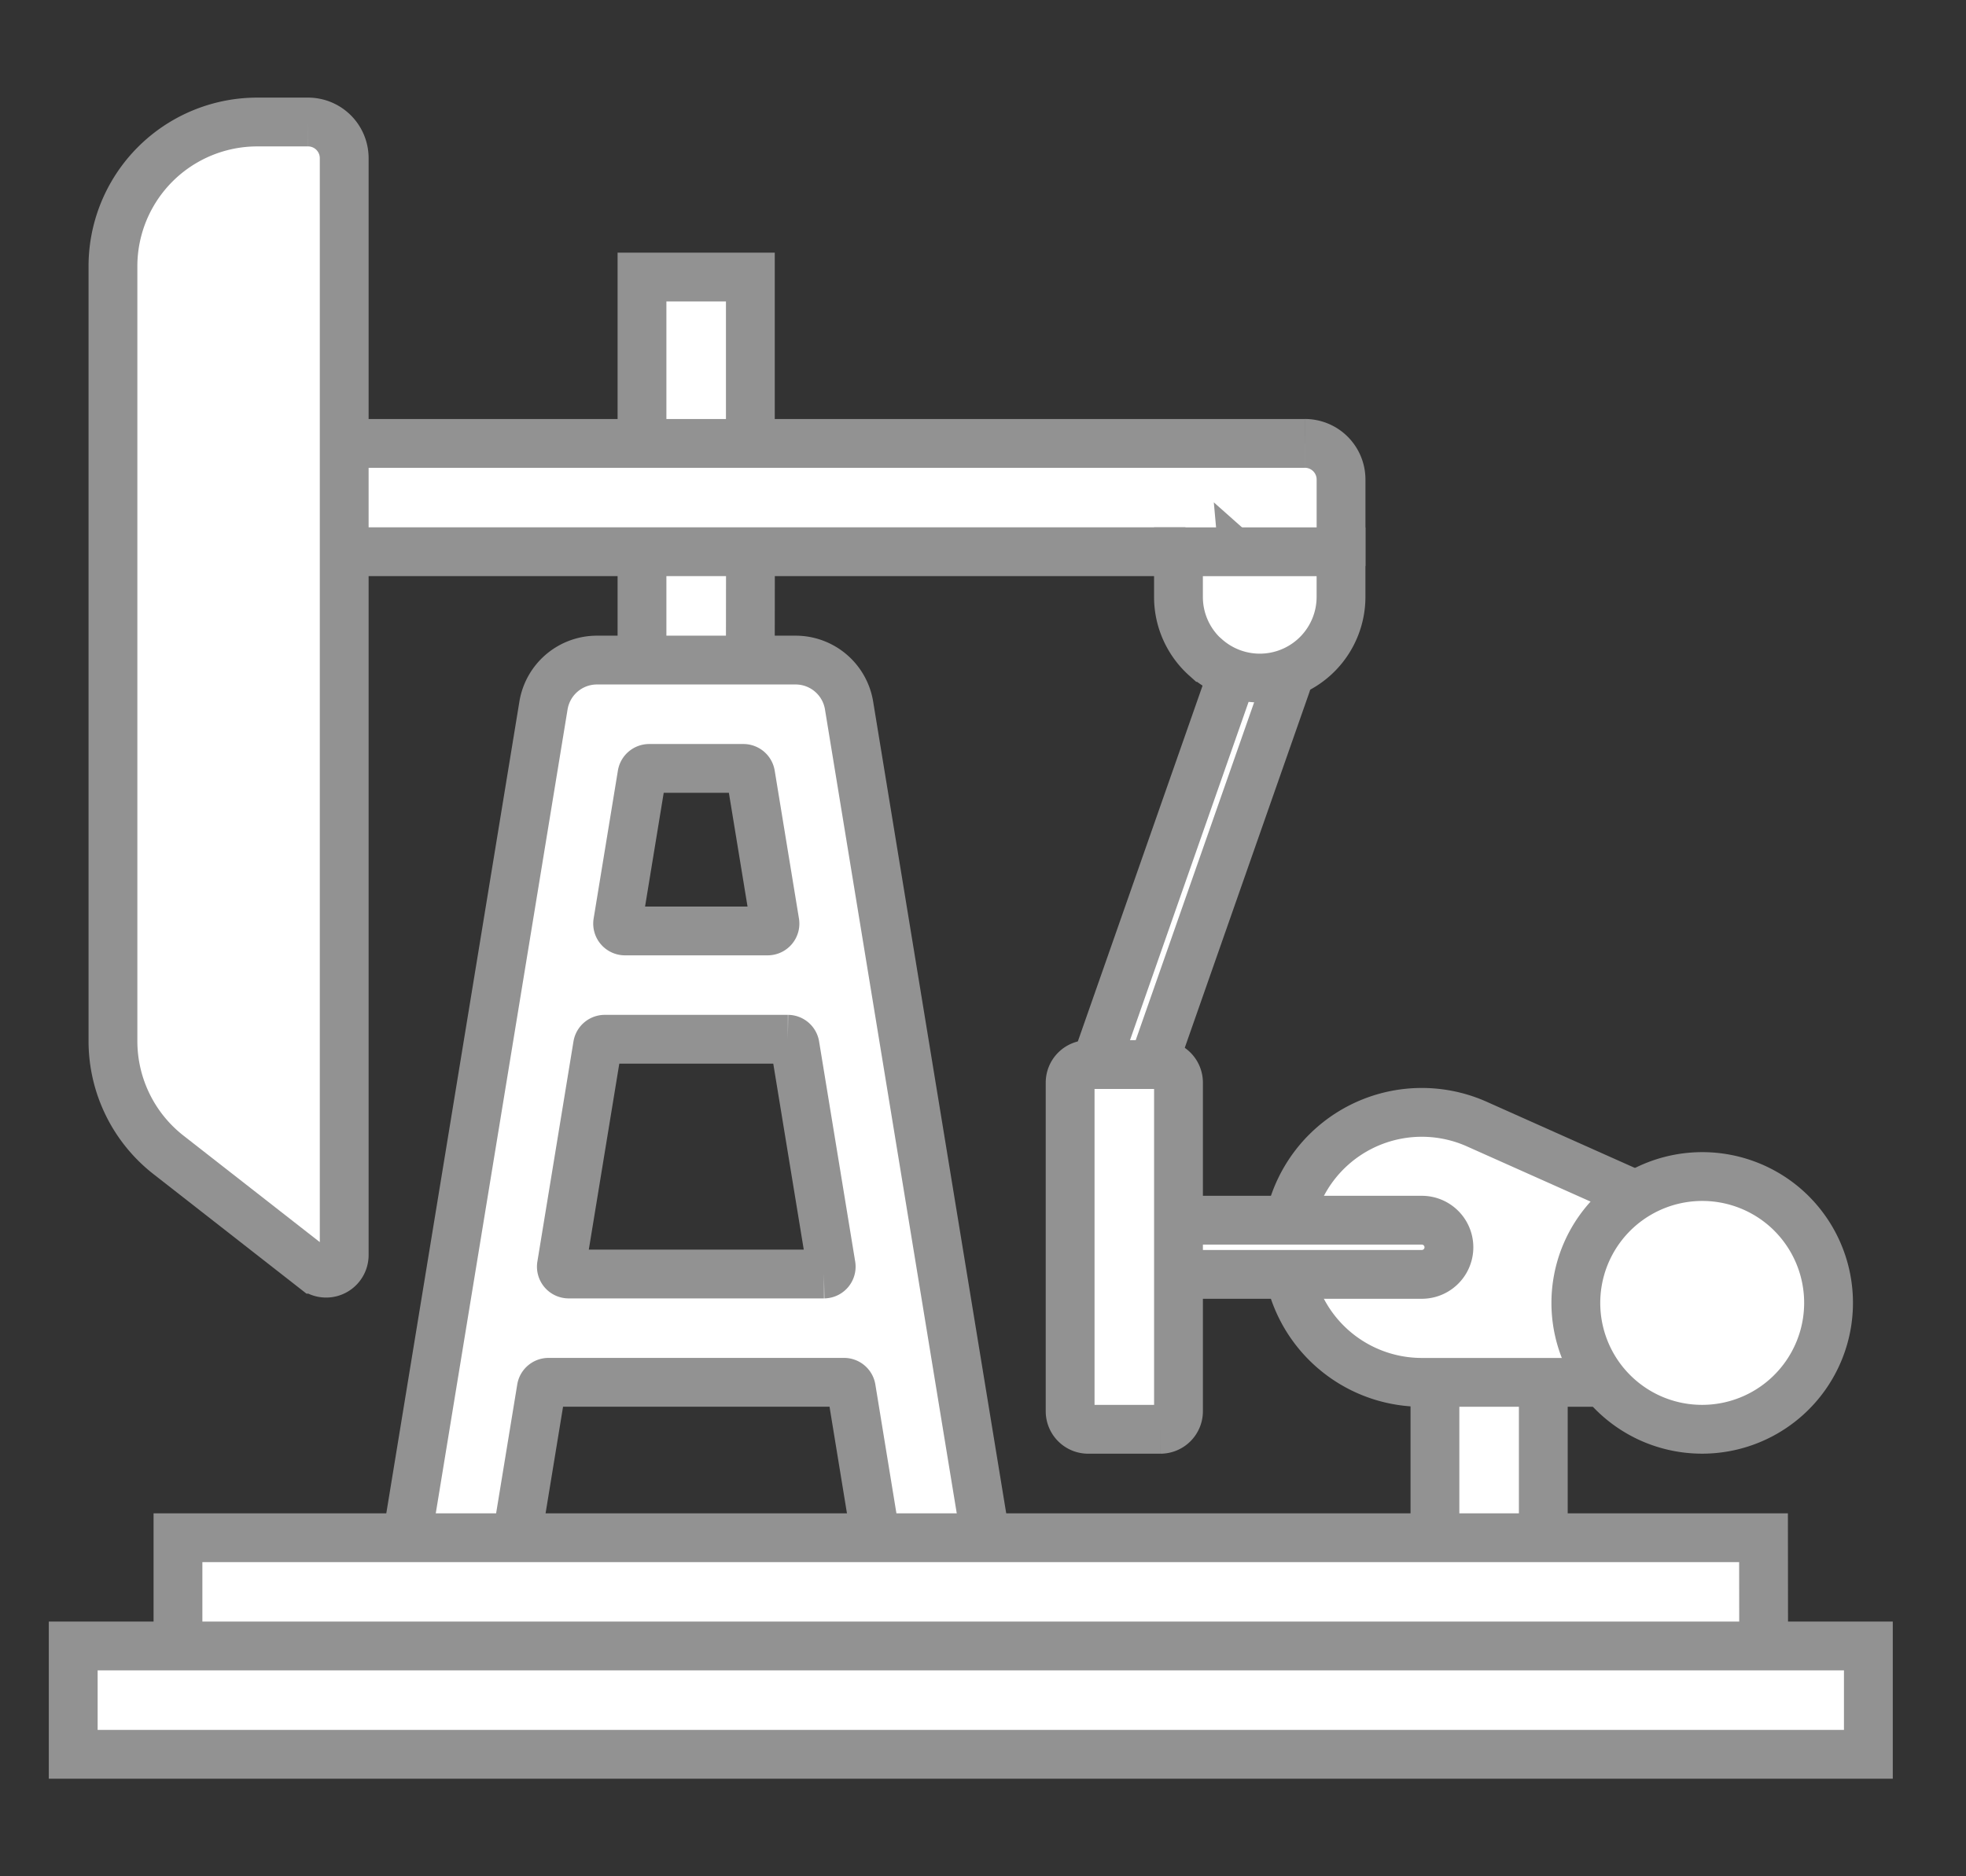 <svg xmlns="http://www.w3.org/2000/svg" xmlns:xlink="http://www.w3.org/1999/xlink" width="80.552" height="76.892" viewBox="0 0 80.552 76.892">
  <rect x="0" y="0" width="80.552" height="76.892" fill="#333333" stroke="none"/>
  <defs>
    <clipPath id="clip-path">
      <rect id="사각형_211" data-name="사각형 211" width="80.552" height="76.892" transform="translate(-3 -5)" fill="#fff" stroke="#929292" stroke-width="2"/>
    </clipPath>
  </defs>
  <g id="그룹_120" data-name="그룹 120" transform="translate(3 5)">
    <path id="패스_198" data-name="패스 198" d="M55.144,36.748,52.71,35.419,50.7,36.748v4.44l2.458,1.536,1.981-1.536Z" transform="translate(-27.396 -19.137)" fill="#fff" stroke="#929292" stroke-width="2"/>
    <path id="패스_199" data-name="패스 199" d="M125.808,116.236l-1.979,1.253-2.461-1.253v-6.364l2.506-2.111,1.934,2.111Z" transform="translate(-65.575 -58.223)" fill="#fff" stroke="#929292" stroke-width="2"/>
    <path id="패스_200" data-name="패스 200" d="M50.7,13.823V20.64l2.22,1.165,2.22-1.165V13.823Z" transform="translate(-27.396 -7.469)" fill="#fff" stroke="#929292" stroke-width="2"/>
    <g id="그룹_119" data-name="그룹 119">
      <g id="그룹_118" data-name="그룹 118" clip-path="url(#clip-path)">
        <path id="패스_201" data-name="패스 201" d="M92.378,67.381a1.11,1.11,0,0,1-1.11-1.11V63.893a1.12,1.12,0,0,1,.062-.367l5.55-15.835c.2-.578,3.107-2.092,2.095.735L93.488,64.083v2.188a1.111,1.111,0,0,1-1.11,1.11" transform="translate(-49.312 -25.268)" fill="#fff" stroke="#929292" stroke-width="2"/>
        <path id="패스_202" data-name="패스 202" d="M47.864,49.827a2.219,2.219,0,0,0-2.19-1.86H37.535a2.22,2.22,0,0,0-2.191,1.861l-5.59,34.1,4.475.148,1.027-6.264a.3.3,0,0,1,.292-.248H47.662a.3.3,0,0,1,.292.248h0l1,6.116h0l.024.148,4.475-.148ZM39.38,52.655a.3.3,0,0,1,.292-.248h3.866a.3.3,0,0,1,.292.248l.995,6.068a.3.3,0,0,1-.292.344H38.677a.3.3,0,0,1-.292-.344Zm7.457,20.471H36.372a.3.3,0,0,1-.292-.344l1.48-9.028a.3.3,0,0,1,.292-.248h7.505a.3.3,0,0,1,.292.248l1.48,9.028a.3.3,0,0,1-.292.344" transform="translate(-16.076 -25.917)" fill="#fff" stroke="#929292" stroke-width="2"/>
        <path id="패스_203" data-name="패스 203" d="M124.744,99.343H113.7a5.532,5.532,0,1,1,2.255-10.583l8.788,3.924Z" transform="translate(-58.444 -47.694)" fill="#fff" stroke="#929292" stroke-width="2"/>
        <path id="패스_204" data-name="패스 204" d="M60.485,28.652H21.12l-2.574,2.522,2.574,1.917H55.306l2.782,1.657-.113-1.258,1.284,1.14,2.707-1.539v-2.96a1.481,1.481,0,0,0-1.48-1.48" transform="translate(-10.02 -15.481)" fill="#fff" stroke="#929292" stroke-width="2"/>
        <path id="패스_205" data-name="패스 205" d="M11.533,0H9.462a5.913,5.913,0,0,0-5.92,5.92V37.662a5.92,5.92,0,0,0,2.275,4.665L8.573,44.48v0l3.244,2.535a.741.741,0,0,0,1.2-.583V1.48A1.481,1.481,0,0,0,11.533,0" transform="translate(-1.914 0)" fill="#fff" stroke="#929292" stroke-width="2"/>
        <path id="패스_206" data-name="패스 206" d="M100.731,38.31h-2.22v1.85a3.322,3.322,0,0,0,1.109,2.481l.007,0a3.328,3.328,0,0,0,5.544-2.486V38.31Z" transform="translate(-53.226 -20.699)" fill="#fff" stroke="#929292" stroke-width="2"/>
        <path id="패스_207" data-name="패스 207" d="M142.766,95.52a5.18,5.18,0,1,0-5.883,8.344h0a5.181,5.181,0,0,0,5.882-8.344" transform="translate(-72.359 -50.79)" fill="#fff" stroke="#929292" stroke-width="2"/>
        <path id="패스_208" data-name="패스 208" d="M107.177,100.119H97.206a1.11,1.11,0,1,1,0-2.22h9.971a1.11,1.11,0,0,1,0,2.22" transform="translate(-51.921 -52.895)" fill="#fff" stroke="#929292" stroke-width="2"/>
        <path id="패스_209" data-name="패스 209" d="M74.3,126.2H9.336v4.44L70.161,132.2v-.611l4.144-.953Z" transform="translate(-5.044 -68.184)" fill="#fff" stroke="#929292" stroke-width="2"/>
        <path id="패스_210" data-name="패스 210" d="M92.553,98.971h-2.96a.74.74,0,0,1-.74-.74V84.764a.74.74,0,0,1,.74-.74h2.96a.74.74,0,0,1,.74.74V98.231a.741.741,0,0,1-.74.74" transform="translate(-48.007 -45.398)" fill="#fff" stroke="#929292" stroke-width="2"/>
        <path id="패스_211" data-name="패스 211" d="M68.668,135.855H0v4.44H73.552v-4.44Z" transform="translate(0 -73.403)" fill="#fff" stroke="#929292" stroke-width="2"/>
      </g>
    </g>
  </g>
</svg>

